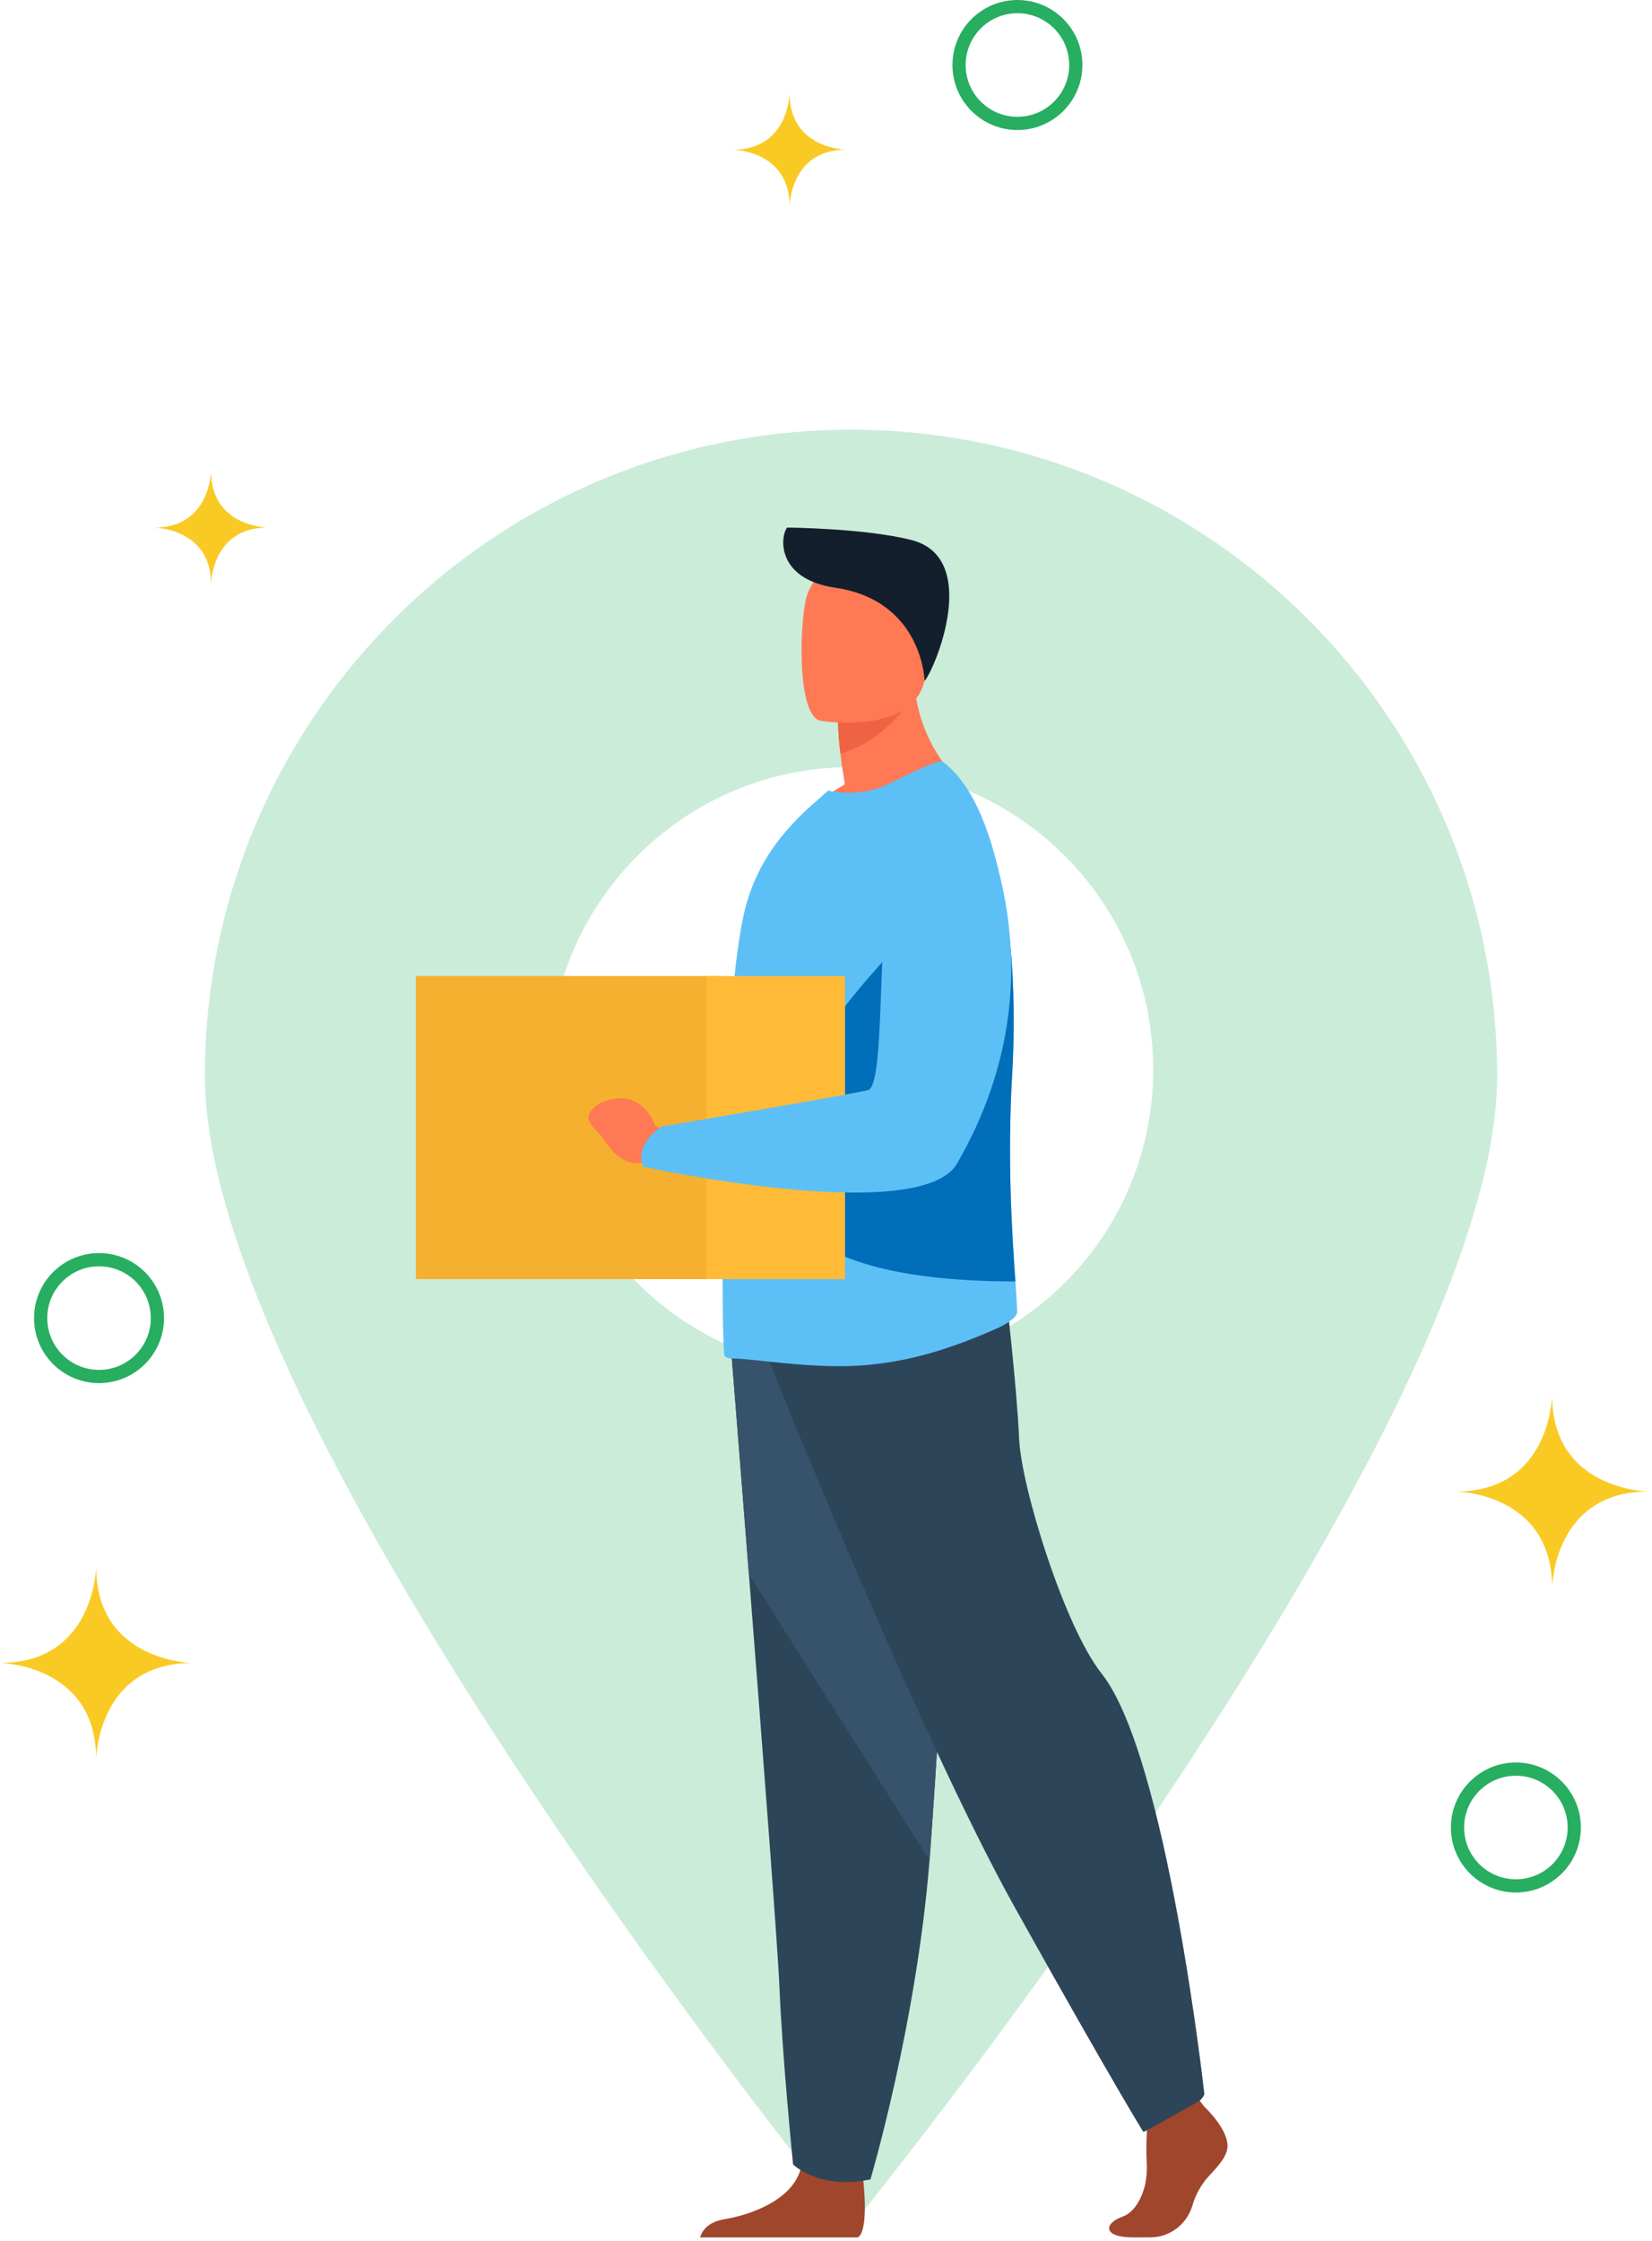 <svg width="250" height="339" viewBox="0 0 250 339" fill="none" xmlns="http://www.w3.org/2000/svg">
<path d="M208.799 156.226C210.073 156.628 211.029 157.399 211.632 158.556C212.235 159.712 212.353 160.936 211.951 162.21C211.548 163.484 210.777 164.44 209.62 165.077C208.464 165.714 207.24 165.831 205.949 165.429C204.675 165.026 203.72 164.238 203.1 163.065C202.479 161.875 202.362 160.651 202.764 159.36C203.167 158.086 203.938 157.148 205.128 156.544C206.285 155.924 207.508 155.823 208.799 156.226Z" fill="#27AE60"/>
<path d="M238.236 276.45C238.236 281.328 234.28 285.284 229.402 285.284C224.524 285.284 220.568 281.328 220.568 276.45C220.568 271.572 224.524 267.616 229.402 267.616C234.28 267.616 238.236 271.572 238.236 276.45Z" stroke="#27AE60" stroke-width="2" stroke-miterlimit="10"/>
<path d="M162.803 9.834C162.803 14.712 158.846 18.668 153.968 18.668C149.09 18.668 145.134 14.712 145.134 9.834C145.134 4.956 149.09 1 153.968 1C158.846 1 162.803 4.956 162.803 9.834Z" stroke="#27AE60" stroke-width="2" stroke-miterlimit="10"/>
<path d="M23.82 199.391C23.82 204.269 19.864 208.225 14.986 208.225C10.108 208.225 6.152 204.269 6.152 199.391C6.152 194.513 10.108 190.557 14.986 190.557C19.864 190.557 23.82 194.513 23.82 199.391Z" stroke="#27AE60" stroke-width="2" stroke-miterlimit="10"/>
<path d="M14.55 266.107C14.55 266.107 14.735 251.557 29.101 251.557C29.101 251.557 14.55 251.373 14.55 237.007C14.55 237.007 14.366 251.557 0 251.557C0 251.557 14.55 251.741 14.55 266.107Z" fill="#F9CA24"/>
<path d="M234.884 240.175C234.884 240.175 235.068 225.625 249.434 225.625C249.434 225.625 234.884 225.44 234.884 211.074C234.884 211.074 234.699 225.625 220.334 225.625C220.317 225.608 234.884 225.792 234.884 240.175Z" fill="#F9CA24"/>
<path d="M119.488 31.19C119.488 31.19 119.588 22.641 128.037 22.641C128.037 22.641 119.488 22.541 119.488 14.092C119.488 14.092 119.387 22.641 110.938 22.641C110.955 22.641 119.488 22.759 119.488 31.19Z" fill="#F9CA24"/>
<path d="M31.934 88.352C31.934 88.352 32.035 79.803 40.483 79.803C40.483 79.803 31.934 79.703 31.934 71.254C31.934 71.254 31.833 79.803 23.385 79.803C23.385 79.82 31.934 79.92 31.934 88.352Z" fill="#F9CA24"/>
<path d="M128.786 65C105.459 65 83.987 73.187 67.147 86.861C45.058 104.856 31 132.2 31 162.786C31 216.778 128.786 336.806 128.786 336.806C128.786 336.806 173.198 282.278 202.086 230.219C216.143 205.041 226.569 180.398 226.569 162.79C226.569 108.799 182.774 65 128.786 65ZM128.786 207.427C103.531 207.427 83.059 187.037 83.059 161.782C83.059 155.601 84.293 149.73 86.536 144.325C93.412 127.718 109.708 116.058 128.786 116.058C154.042 116.058 174.514 136.526 174.514 161.782C174.514 183.642 159.222 201.793 138.751 206.271C135.584 207.043 132.185 207.427 128.786 207.427Z" fill="#CBECD9"/>
<path d="M129.806 338.458H105.947C106.194 337.601 107 336.131 109.638 335.702C113.321 335.104 119.701 332.965 121.124 328.258C121.168 328.106 121.209 327.951 121.246 327.792C122.376 322.76 130.593 329.333 130.593 329.333C130.593 329.333 130.615 329.536 130.652 329.88C130.844 331.716 131.324 337.612 129.806 338.458Z" fill="#A0462D"/>
<path d="M110.616 203.845C110.616 203.845 111.865 219.418 113.332 238.134C115.327 263.56 117.724 294.793 117.961 300.712C118.371 310.986 120.015 327.42 120.015 327.42C120.015 327.42 123.916 331.325 131.727 329.677C131.727 329.677 138.683 306.217 140.671 281.393C140.701 280.987 140.734 280.577 140.763 280.167C142.614 254.896 145.489 201.684 145.489 201.684L110.616 203.845Z" fill="#2D4559"/>
<path d="M110.616 203.845C110.616 203.845 111.865 219.417 113.332 238.134L140.671 281.397C140.701 280.99 140.734 280.58 140.763 280.17C142.614 254.9 145.489 201.688 145.489 201.688L110.616 203.845Z" fill="#36536B"/>
<path d="M116.313 205.693C116.313 205.693 138.809 262.09 153.602 288.59C168.395 315.095 173.017 322.491 173.017 322.491C173.017 322.491 181.492 319.1 182.261 316.791C182.261 316.791 176.604 265.625 166.699 253.152C161.102 246.103 154.526 224.956 154.219 217.559C153.913 210.163 152.217 195.525 152.217 195.525L116.313 205.693Z" fill="#2D4559"/>
<path d="M145.914 118.782C145.914 118.782 130.693 126.242 121.918 123.475C121.918 123.475 124.08 120.707 127.859 118.649C127.556 116.861 127.32 115.31 127.183 113.991C126.814 110.954 126.814 109.232 126.814 109.232L132.688 104.54L138.256 100.051C137.812 112.675 145.914 118.782 145.914 118.782Z" fill="#FF7955"/>
<path d="M153.935 198.414C153.968 199.36 151.977 200.439 151.101 200.845C144.588 203.749 138.514 205.774 131.628 206.446C123.492 207.289 113.875 205.434 110.569 205.5C110.233 205.5 109.926 205.364 109.656 205.127C109.42 204.957 109.25 195.001 109.42 182.48C109.42 181.974 109.42 181.468 109.453 180.961V180.791C109.52 175.896 109.69 170.768 109.926 165.637C110.399 154.365 111.275 143.495 112.76 137.488C114.548 130.402 118.597 125.71 122.277 122.3L125.314 119.599C128.351 120.209 131.557 120.039 134.764 118.454C138.274 116.732 142.116 114.8 142.722 115.273C147.311 118.683 150.359 126.419 152.01 136.206C152.956 141.844 153.429 148.154 153.396 154.767C153.396 157.198 153.329 159.696 153.193 162.16C152.383 175.527 153.193 187.135 153.665 193.852C153.802 195.813 153.902 197.332 153.935 198.414Z" fill="#5CC0F7"/>
<path d="M153.665 193.855C79.919 193.756 140.066 138.877 140.066 138.877L152.014 136.21C152.96 141.848 153.433 148.158 153.399 154.771C153.399 157.202 153.333 159.699 153.196 162.164C152.383 175.53 153.192 187.139 153.665 193.855Z" fill="#016EB9"/>
<path d="M62.945 193.5H108.798V147.648H62.945L62.945 193.5Z" fill="#F4B02E"/>
<path d="M106.888 193.5H127.88V147.648H106.888V193.5Z" fill="#FFBB38"/>
<path d="M101.909 171.248L99.178 170.373C99.178 170.373 97.269 164.051 90.811 166.881C90.811 166.881 88.187 168.271 89.344 169.918C90.496 171.562 90.286 170.698 91.867 173.066C93.445 175.434 95.942 176.561 97.933 175.663L100.202 175.73L101.909 171.248Z" fill="#FF7955"/>
<path d="M145.918 118.768C145.918 118.768 162.618 145.328 144.828 176.018C139.276 185.598 97.332 176.495 97.332 176.495C97.332 176.495 95.695 173.543 100.073 170.428C100.073 170.428 128 165.703 131.329 164.909C134.281 164.207 132.311 137.063 135.688 129.19C139.061 121.313 145.918 118.768 145.918 118.768Z" fill="#5CC0F7"/>
<path d="M138.355 104.88C138.355 104.88 134.509 112.003 127.183 113.991C126.813 110.954 126.813 109.233 126.813 109.233L132.688 104.541L138.355 104.88Z" fill="#EF6343"/>
<path d="M124.135 109.025C124.135 109.025 138.655 111.438 140.018 102.372C141.381 93.305 144.174 87.512 134.96 85.587C125.746 83.662 123.422 86.851 122.229 89.766C121.039 92.684 120.393 108.165 124.135 109.025Z" fill="#FF7955"/>
<path d="M139.922 103C139.922 103 139.63 90.856 126.4 88.905C117.338 87.572 118.091 81.006 119.129 79.806C119.129 79.806 130.841 79.902 137.883 81.675C148.523 84.357 141.496 101.193 139.922 103Z" fill="#131F2D"/>
<path d="M182.265 318.693L181.563 317.788L173.564 322.27C173.49 323.799 173.449 325.569 173.534 327.117C173.593 328.166 173.531 329.241 173.342 330.257C173.176 331.051 172.33 334.436 169.851 335.326C167.039 336.335 166.814 338.496 171.613 338.459C172.474 338.452 173.316 338.448 174.118 338.448C177.111 338.44 179.671 336.401 180.487 333.523C180.809 332.389 181.404 331.118 182.431 329.762C183.691 328.288 185.176 326.987 185.656 325.373C186.476 322.595 182.265 318.693 182.265 318.693Z" fill="#A0462D"/>
</svg>
